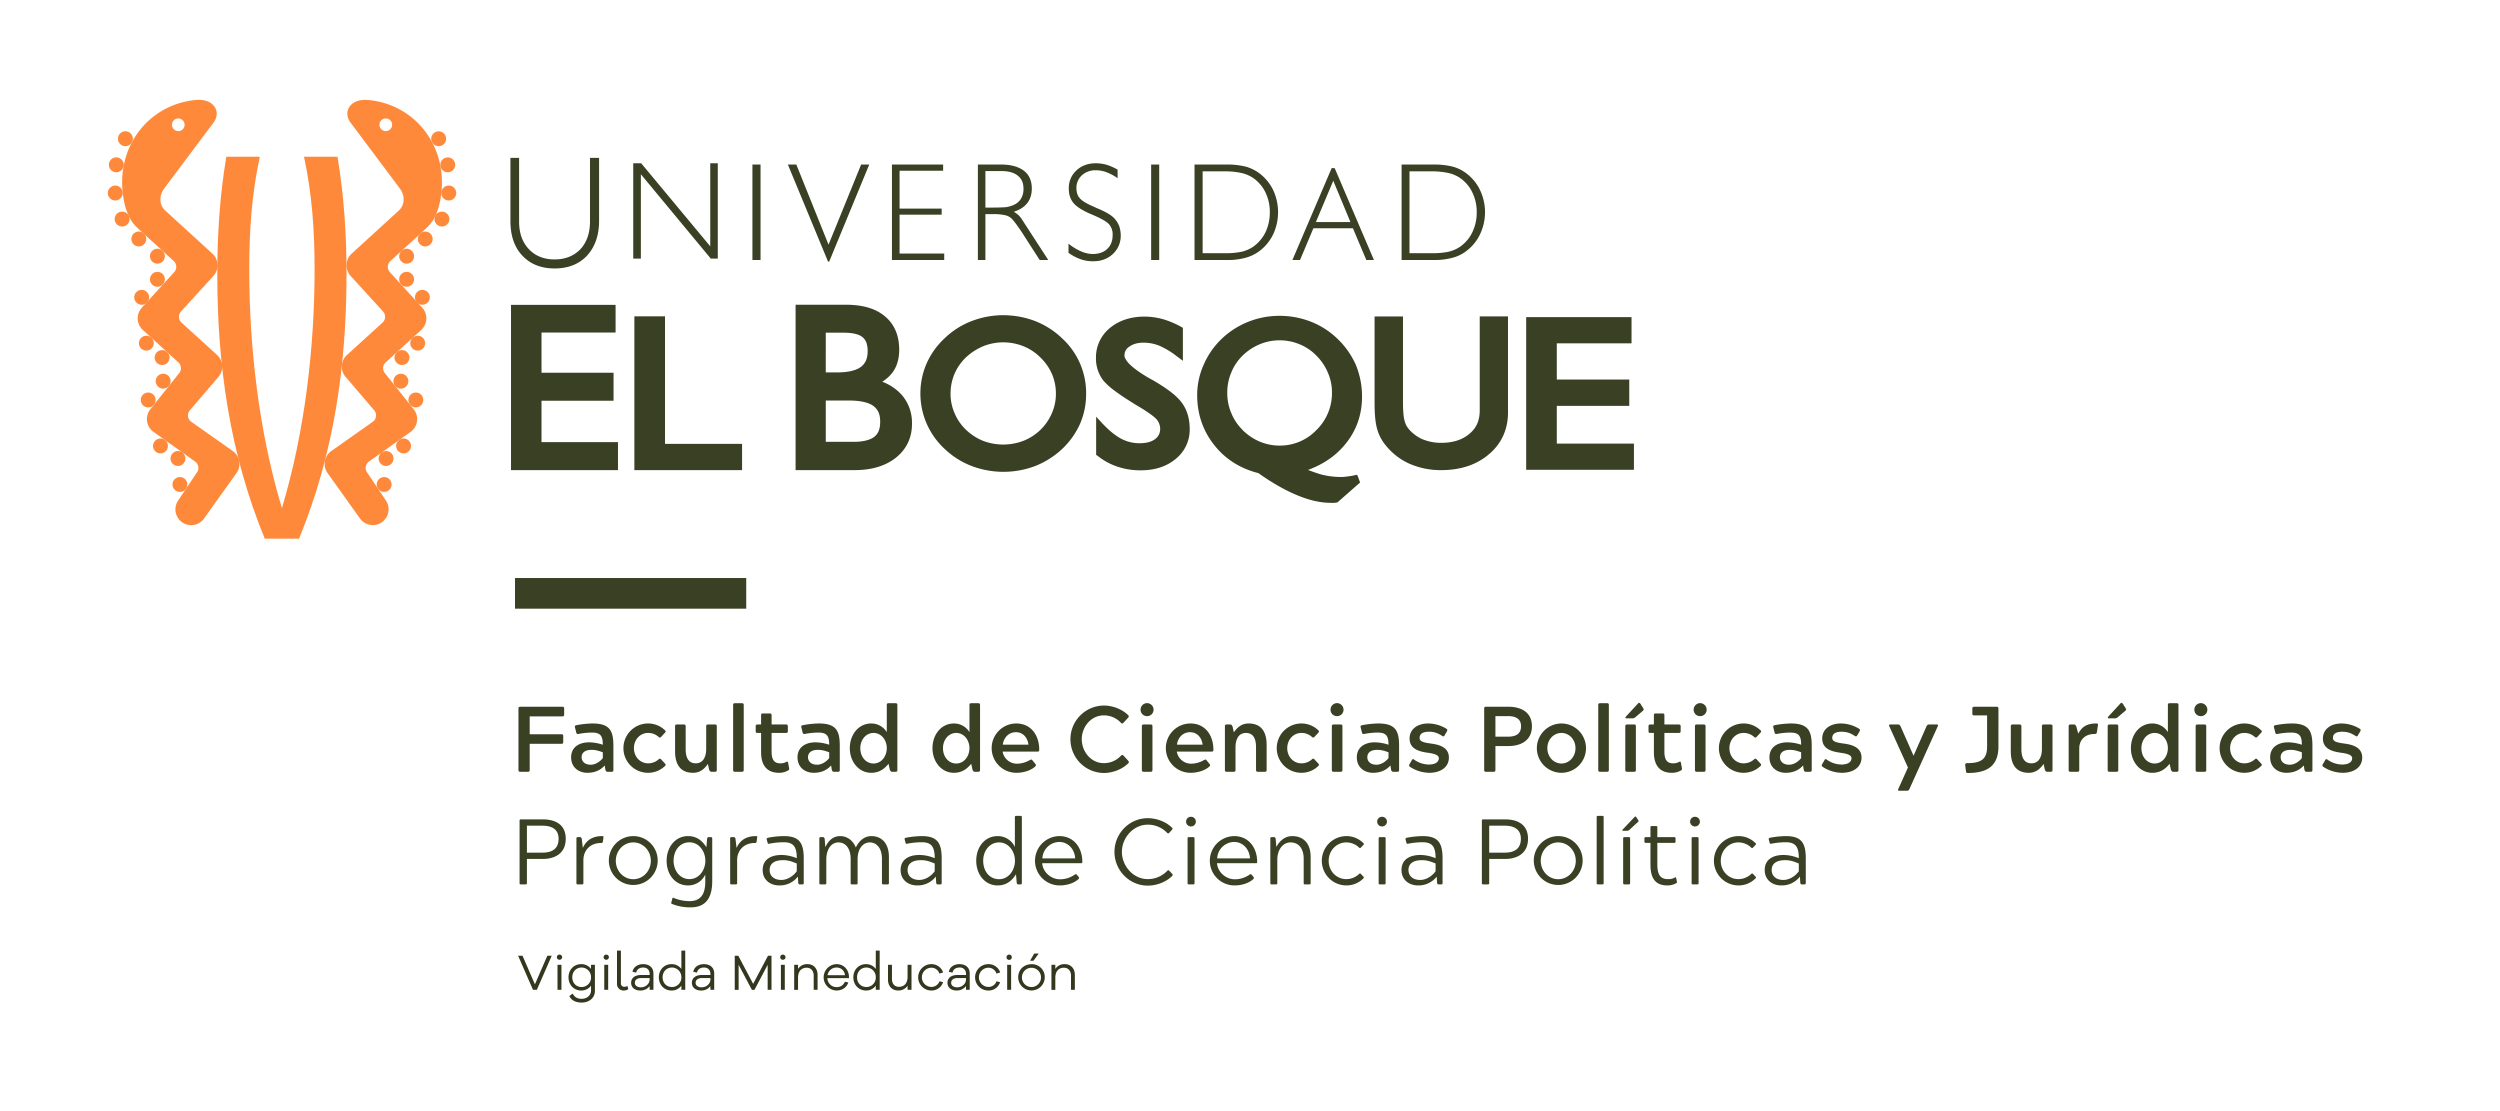 <svg id="facultad-logo-ueb-horizontal-a-dos-lineas" xmlns="http://www.w3.org/2000/svg" width="2153" height="956.873" viewBox="0 0 2153 956.873">
  <defs>
    <style>
      .cls-1 {
        fill: #ff893b;
      }

      .cls-2 {
        fill: #394024;
      }

      .cls-3 {
        fill: none;
      }

      .cls-4 {
        fill: #33371d;
      }
    </style>
  </defs>
  <g id="Capa_1" data-name="Capa 1" transform="translate(92.871 85.999)">
    <g id="Group_111" data-name="Group 111" transform="translate(0 0)">
      <g id="Group_110" data-name="Group 110">
        <path id="Path_835" data-name="Path 835" class="cls-1" d="M737.983,475.586c-30.24-73.429-40.9-149.46-40.9-227.875,0-33.816,2.164-67.689,7.8-101.035h28.847c-6.969,31.713-9.131,64.248-9.131,96.628,0,68.072,8.431,140.429,28.137,206.018,19.685-65.589,28.147-137.946,28.147-206.018,0-32.38-2.171-64.915-9.131-96.628H800.6c5.638,33.347,7.79,67.22,7.79,101.035,0,78.415-10.643,154.446-40.894,227.875Z" transform="translate(-602.832 -97.706)"/>
        <path id="Path_836" data-name="Path 836" class="cls-1" d="M764.99,181.622a6.411,6.411,0,1,1-.44,9.071A6.436,6.436,0,0,1,764.99,181.622Z" transform="translate(-511.962 -51.724)"/>
        <path id="Path_837" data-name="Path 837" class="cls-1" d="M764.99,189.986a6.407,6.407,0,1,1-.44,9.062A6.408,6.408,0,0,1,764.99,189.986Z" transform="translate(-511.962 -40.19)"/>
        <path id="Path_838" data-name="Path 838" class="cls-1" d="M770.665,196.512a6.41,6.41,0,1,1-.422,9.052A6.4,6.4,0,0,1,770.665,196.512Z" transform="translate(-504.099 -31.195)"/>
        <path id="Path_839" data-name="Path 839" class="cls-1" d="M763.283,218.3a6.408,6.408,0,1,1-.422,9.052A6.4,6.4,0,0,1,763.283,218.3Z" transform="translate(-514.3 -1.103)"/>
        <path id="Path_840" data-name="Path 840" class="cls-1" d="M763.14,226.624a6.411,6.411,0,1,1-.884,9.024A6.411,6.411,0,0,1,763.14,226.624Z" transform="translate(-514.838 10.698)"/>
        <path id="Path_841" data-name="Path 841" class="cls-1" d="M768.626,233.372a6.41,6.41,0,1,1-1,9A6.415,6.415,0,0,1,768.626,233.372Z" transform="translate(-507.367 20.09)"/>
        <path id="Path_842" data-name="Path 842" class="cls-1" d="M768.994,213.092a6.4,6.4,0,1,1-.441,9.052A6.376,6.376,0,0,1,768.994,213.092Z" transform="translate(-506.433 -8.293)"/>
        <path id="Path_843" data-name="Path 843" class="cls-1" d="M758.142,254.333a6.413,6.413,0,0,1,7.431,10.455,6.413,6.413,0,1,1-7.431-10.455Z" transform="translate(-522.237 49.318)"/>
        <path id="Path_844" data-name="Path 844" class="cls-1" d="M757.582,263.631a6.4,6.4,0,1,1-1.743,8.871A6.4,6.4,0,0,1,757.582,263.631Z" transform="translate(-523.199 62.291)"/>
        <path id="Path_845" data-name="Path 845" class="cls-1" d="M764.486,249.786a6.4,6.4,0,1,1-1.521,8.931A6.393,6.393,0,0,1,764.486,249.786Z" transform="translate(-513.482 43.051)"/>
        <path id="Path_846" data-name="Path 846" class="cls-1" d="M776.3,170.151a6.4,6.4,0,1,1,2.964,8.55A6.4,6.4,0,0,1,776.3,170.151Z" transform="translate(-494.338 -70.272)"/>
        <path id="Path_847" data-name="Path 847" class="cls-1" d="M778.135,163.214a6.417,6.417,0,1,1,6.109,6.709A6.419,6.419,0,0,1,778.135,163.214Z" transform="translate(-490.922 -83.273)"/>
        <path id="Path_848" data-name="Path 848" class="cls-1" d="M777.88,154.512a6.4,6.4,0,1,1,7.49,5.107A6.4,6.4,0,0,1,777.88,154.512Z" transform="translate(-491.427 -97.371)"/>
        <path id="Path_849" data-name="Path 849" class="cls-1" d="M775.348,147.112a6.4,6.4,0,1,1,8.752,2.3A6.4,6.4,0,0,1,775.348,147.112Z" transform="translate(-495.966 -110.399)"/>
        <path id="Path_850" data-name="Path 850" class="cls-1" d="M771.707,175.4a6.4,6.4,0,1,1-.422,9.059A6.405,6.405,0,0,1,771.707,175.4Z" transform="translate(-502.677 -60.325)"/>
        <path id="Path_851" data-name="Path 851" class="cls-1" d="M683.458,181.622a6.415,6.415,0,1,0,.419,9.071A6.435,6.435,0,0,0,683.458,181.622Z" transform="translate(-636.446 -51.724)"/>
        <path id="Path_852" data-name="Path 852" class="cls-1" d="M683.458,189.986a6.411,6.411,0,1,0,.419,9.062A6.407,6.407,0,0,0,683.458,189.986Z" transform="translate(-636.446 -40.19)"/>
        <path id="Path_853" data-name="Path 853" class="cls-1" d="M677.762,196.512a6.41,6.41,0,1,0,.44,9.052A6.378,6.378,0,0,0,677.762,196.512Z" transform="translate(-644.309 -31.195)"/>
        <path id="Path_854" data-name="Path 854" class="cls-1" d="M685.144,218.3a6.409,6.409,0,1,0,.429,9.052A6.392,6.392,0,0,0,685.144,218.3Z" transform="translate(-634.106 -1.103)"/>
        <path id="Path_855" data-name="Path 855" class="cls-1" d="M685.3,226.624a6.415,6.415,0,1,0,.881,9.024A6.4,6.4,0,0,0,685.3,226.624Z" transform="translate(-633.57 10.698)"/>
        <path id="Path_856" data-name="Path 856" class="cls-1" d="M679.8,233.372a6.41,6.41,0,1,0,1.021,9A6.389,6.389,0,0,0,679.8,233.372Z" transform="translate(-641.038 20.09)"/>
        <path id="Path_857" data-name="Path 857" class="cls-1" d="M679.454,213.092a6.41,6.41,0,1,0,.421,9.052A6.391,6.391,0,0,0,679.454,213.092Z" transform="translate(-641.975 -8.293)"/>
        <path id="Path_858" data-name="Path 858" class="cls-1" d="M690.309,254.333a6.416,6.416,0,1,0,1.5,8.931A6.39,6.39,0,0,0,690.309,254.333Z" transform="translate(-626.174 49.318)"/>
        <path id="Path_859" data-name="Path 859" class="cls-1" d="M690.85,263.631a6.4,6.4,0,1,0,1.764,8.871A6.4,6.4,0,0,0,690.85,263.631Z" transform="translate(-625.215 62.291)"/>
        <path id="Path_860" data-name="Path 860" class="cls-1" d="M683.948,249.786a6.4,6.4,0,1,0,1.524,8.931A6.4,6.4,0,0,0,683.948,249.786Z" transform="translate(-634.924 43.051)"/>
        <path id="Path_861" data-name="Path 861" class="cls-1" d="M672.151,170.151a6.409,6.409,0,1,0-2.964,8.55A6.407,6.407,0,0,0,672.151,170.151Z" transform="translate(-654.079 -70.272)"/>
        <path id="Path_862" data-name="Path 862" class="cls-1" d="M670.3,163.214a6.406,6.406,0,1,0-6.088,6.709A6.409,6.409,0,0,0,670.3,163.214Z" transform="translate(-657.498 -83.273)"/>
        <path id="Path_863" data-name="Path 863" class="cls-1" d="M670.573,154.512a6.406,6.406,0,1,0-7.49,5.107A6.406,6.406,0,0,0,670.573,154.512Z" transform="translate(-656.987 -97.371)"/>
        <path id="Path_864" data-name="Path 864" class="cls-1" d="M673.1,147.112a6.412,6.412,0,1,0-8.771,2.3A6.391,6.391,0,0,0,673.1,147.112Z" transform="translate(-652.447 -110.399)"/>
        <path id="Path_865" data-name="Path 865" class="cls-1" d="M676.742,175.4a6.41,6.41,0,1,0,.41,9.059A6.417,6.417,0,0,0,676.742,175.4Z" transform="translate(-645.732 -60.325)"/>
        <g id="Group_109" data-name="Group 109" transform="translate(12.312)">
          <path id="Path_866" data-name="Path 866" class="cls-1" d="M758.5,428.928l-36.568-25.787a6.737,6.737,0,0,1-1.062-9.507l24.461-28.621a13.6,13.6,0,0,0-.9-19.207l-30.623-27.88a6.786,6.786,0,0,1-.44-9.571l27.918-30.6a13.584,13.584,0,0,0-.881-19.209L699.862,221.5c-5.538-5.045-5.407-13.257-.891-19.173L741.2,145.957c4.135-5.426,3.885-11.773-.74-15.981-2.312-2.112-6.859-4.564-15.19-3.686-39.813,4.307-66.529,39.216-62.122,79.567,2.2,20.268,9.421,27.559,13.4,31.173l30.54,27.885a6.753,6.753,0,0,1,.44,9.554l-27.916,30.621a13.579,13.579,0,0,0,.881,19.176l30.62,27.918a6.756,6.756,0,0,1,.44,9.564l-24.573,30.8a13.567,13.567,0,0,0,2.124,19.085l36.627,26.133a6.764,6.764,0,0,1,1.153,9.514l-15.771,23.592A13.586,13.586,0,0,0,733.2,486.7L760.815,448A13.6,13.6,0,0,0,758.5,428.928ZM707,143.9a5.45,5.45,0,1,1,.341,7.7A5.448,5.448,0,0,1,707,143.9Z" transform="translate(-662.67 -126.108)"/>
          <path id="Path_867" data-name="Path 867" class="cls-1" d="M774.354,126.291c-8.352-.879-12.9,1.574-15.193,3.686-4.635,4.207-4.895,10.554-.74,15.981l42.206,56.368c4.528,5.917,4.667,14.128-.881,19.173l-40.554,37.049a13.6,13.6,0,0,0-.89,19.209l27.937,30.6a6.783,6.783,0,0,1-.431,9.571l-30.64,27.88a13.588,13.588,0,0,0-.883,19.207l24.454,28.621a6.75,6.75,0,0,1-1.062,9.507l-36.571,25.787a13.587,13.587,0,0,0-2.3,19.076L766.423,486.7a13.585,13.585,0,0,0,22.088-15.821l-15.78-23.592a6.748,6.748,0,0,1,1.162-9.514l36.62-26.133a13.586,13.586,0,0,0,2.121-19.085l-24.582-30.8a6.776,6.776,0,0,1,.459-9.564l30.6-27.918A13.573,13.573,0,0,0,820,305.091l-27.9-30.621a6.754,6.754,0,0,1,.44-9.554l30.533-27.885c3.973-3.614,11.2-10.9,13.416-31.173C840.871,165.507,814.155,130.6,774.354,126.291Zm17.9,25.3a5.448,5.448,0,1,1,.359-7.7A5.44,5.44,0,0,1,792.258,151.6Z" transform="translate(-561.535 -126.108)"/>
        </g>
      </g>
      <path id="Path_868" data-name="Path 868" class="cls-2" d="M829.9,356.239h62.022V332.127H829.9V297.5H893.69V273.71H803.627V416.02h92.124v-24.1H829.9Zm106.352-72.686H909.86V416.02h92.755V393.428h-66.36ZM1123.316,339.9a31.842,31.842,0,0,0,9.012-8.2c3.885-5.3,5.607-11.9,5.607-19.409,0-12.045-4.086-21.94-12.295-28.737-8.211-6.84-19.406-9.966-33.535-9.966H1048.7V416.02h50.858c14.619,0,26.614-3.586,35.7-10.826,9.012-7.257,13.859-17.342,13.678-29.559a36.407,36.407,0,0,0-8.883-24.483,42.819,42.819,0,0,0-16.731-11.257m-48.625-42.225h15.381c8.09,0,13.378,1.452,16.261,3.817a11.389,11.389,0,0,1,3.3,4.626,22.192,22.192,0,0,1,1.122,7.407c0,6.581-1.952,10.678-5.928,13.678-3.8,2.848-10.554,4.667-20.216,4.667h-9.924Zm41.656,89.769c-3.4,2.6-9.695,4.369-18.856,4.207h-22.8v-35.59h19.585c10.293,0,17.423,1.752,21.349,4.648,3.883,2.943,5.928,6.871,5.928,13.578,0,6.547-1.762,10.474-5.207,13.157m239.76-49.013h0l-2.824-1.533c-7.55-4.378-13.059-8.371-16.6-11.769a19.5,19.5,0,0,1-3.676-4.6,5.871,5.871,0,0,1-1.091-3.176,8.793,8.793,0,0,1,4.2-7.671c3.045-2.2,6.99-3.412,12.328-3.412a35.486,35.486,0,0,1,13.4,2.574,68.764,68.764,0,0,1,15.071,9.071l5.326,3.955V293.514l-1.6-.96A76.884,76.884,0,0,0,1365,286a60.783,60.783,0,0,0-15.761-2.2c-11.845,0-22.011,3.3-29.921,9.874a32.59,32.59,0,0,0-11.926,25.685,31.042,31.042,0,0,0,6.3,19.454,56.677,56.677,0,0,0,10.423,9.293c4.779,3.617,10.907,7.55,18.326,12.128,4.667,2.652,8.421,5.155,11.345,7.209a38.367,38.367,0,0,1,5.928,4.917,13.293,13.293,0,0,1,3,8.209c-.222,3.945-1.422,6.431-4.407,8.731-2.874,2.2-7.25,3.567-13.257,3.567a33.4,33.4,0,0,1-15.771-3.8c-4.867-2.5-10.245-6.881-15.993-12.847L1307.542,370v32.885l1.421.94a54.27,54.27,0,0,0,17.214,9.293,60.721,60.721,0,0,0,20.037,3.064c11.926,0,22.081-3.314,29.909-9.874a32.177,32.177,0,0,0,12-25.476c0-8.609-2.033-16.157-6.409-22.307-4.376-6.29-12.838-12.738-25.6-20.1m165.622,55.684c9.873-11.778,14.79-25.695,14.79-41.418a71.584,71.584,0,0,0-5.217-27.035,70.1,70.1,0,0,0-15.611-22.411,68.61,68.61,0,0,0-22.861-14.919,73.862,73.862,0,0,0-27.356-5.186,72.29,72.29,0,0,0-27.066,5.186,71.079,71.079,0,0,0-23.061,14.919,68.21,68.21,0,0,0-15.259,22.152,63.611,63.611,0,0,0-5.538,26.035c0,16.273,4.957,30.749,14.69,43,9.571,12.126,22.368,20.207,38.011,24.164,11.655,8.24,22.59,14.547,32.973,18.864,10.736,4.533,20.469,6.731,29.33,6.731h2.574a10.493,10.493,0,0,0,2.152-.209l1.05-.162,19.507-17.133-1.481-4.114-1.091-2.6-2.554.571a63.609,63.609,0,0,1-6.76,1.04,29.7,29.7,0,0,1-5.366.341,68.539,68.539,0,0,1-15.971-2.09c-3.445-.974-7.4-2.357-11.595-3.978,12.835-4.764,23.63-11.895,31.711-21.747m-14.5-27.347a43.868,43.868,0,0,1-9.743,14.5l-.14.129a43.312,43.312,0,0,1-31.873,13.5,44.123,44.123,0,0,1-17.252-3.5,47.546,47.546,0,0,1-14.69-9.995v-.129a42.087,42.087,0,0,1-9.643-14.5,43.063,43.063,0,0,1-3.426-17.271,44.022,44.022,0,0,1,3.426-17.478,42.772,42.772,0,0,1,9.571-14.438,47.591,47.591,0,0,1,14.931-9.943,44.849,44.849,0,0,1,34.327,0,42.466,42.466,0,0,1,14.547,9.831,44.93,44.93,0,0,1,9.964,14.921,42.066,42.066,0,0,1,3.4,17.107,43.746,43.746,0,0,1-3.4,17.271m130.653-1.793c-.128,8.469-2.831,14.759-8.89,19.785-5.857,4.967-13.818,7.752-24.211,7.752a41.087,41.087,0,0,1-16.012-3.024,32.388,32.388,0,0,1-12.047-8.914,17.106,17.106,0,0,1-3.645-7.407c-.821-2.848-1.291-8.343-1.291-16.285V283.662h-24.473V357.6c0,10.107.659,17.623,2.212,22.971a37.66,37.66,0,0,0,7.49,14.221,54.807,54.807,0,0,0,20.668,15.862,66.889,66.889,0,0,0,27.1,5.367c16.631,0,30.649-4.648,41.344-13.95,10.814-9.2,16.293-21.759,16.1-36.559v-81.85h-24.345Zm66.37,28.2V360.705h62.4v-22.69h-62.4v-31.2h64.358V284.245h-90.733V415.73h92.8V393.169Zm-426.279-90.9A71.005,71.005,0,0,0,1255,287.65a77.862,77.862,0,0,0-27.547-5.05,75.605,75.605,0,0,0-27.078,5.05,68.266,68.266,0,0,0-23.09,14.619,65.961,65.961,0,0,0-15.64,21.666,64,64,0,0,0-5.448,25.559,64.906,64.906,0,0,0,21.088,48.444,69.862,69.862,0,0,0,22.971,14.5,77.339,77.339,0,0,0,54.582.14,73.594,73.594,0,0,0,23.28-14.638,68.507,68.507,0,0,0,15.473-21.6,64,64,0,0,0,5.316-25.764,63.887,63.887,0,0,0-20.937-48.3m-8.493,64.6a44.306,44.306,0,0,1-24.361,23.83,48.779,48.779,0,0,1-35.2,0,46.611,46.611,0,0,1-14.588-9.552,42.2,42.2,0,0,1-9.745-14.278,41.216,41.216,0,0,1-3.414-16.814,43.1,43.1,0,0,1,3.414-16.983,43.674,43.674,0,0,1,9.745-14.078,51.223,51.223,0,0,1,14.988-9.712,46.663,46.663,0,0,1,34.509,0,43.2,43.2,0,0,1,14.69,9.712,44.3,44.3,0,0,1,10.093,14.5,42.6,42.6,0,0,1,3.274,16.561,41.525,41.525,0,0,1-3.405,16.814M841.138,242.346c11.755,0,21.088-3.726,27.978-11.076,6.769-7.385,10.354-17.38,10.354-29.849V147.08H871.64v54.772c0,9.976-2.745,17.9-8.152,23.811-5.647,5.869-13.038,8.9-22.349,8.9-9.292,0-16.7-3.033-22.18-8.9q-8.4-8.86-8.371-23.811V147.08h-7.469v54.341c0,12.588,3.374,22.583,10.243,29.849,6.85,7.35,16.161,11.076,27.778,11.076M915.458,161.2l60.21,72.655h6.038V151.735h-6.488V223.29l-59.5-71.555h-6.828v82.119h6.569Zm96.078,73.879h6.99V152.846h-6.99Zm66.1,1.362,34.5-83.593h-6.979l-28.078,69-27.737-69h-7.291l34.606,83.593Zm99.073-6.978h-38.451V196.043H1174.5v-5.264h-36.247v-32.6h37.508v-5.328h-44.087v82.231h45.03Zm35.468-33.916h6.607a46.147,46.147,0,0,1,10.476.96,12,12,0,0,1,5.788,3.136,62.463,62.463,0,0,1,4.326,5.486c1.781,2.474,4.1,5.738,6.566,9.745l13,20.207h7.381l-22.439-34.587a24.3,24.3,0,0,0-3.114-3.986,31.232,31.232,0,0,0-4.126-3c5.176-1.659,9.083-4.155,11.635-7.559,2.614-3.3,3.845-7.528,3.845-12.464,0-6.669-2.212-11.759-6.838-15.312-4.688-3.545-11.235-5.328-19.828-5.328H1205.7v82.231h6.471Zm0-37.07h13.657c6.15,0,10.8,1.212,14.231,3.952,3.283,2.607,4.9,6.29,4.9,11.059a16.242,16.242,0,0,1-2.152,8.809,14,14,0,0,1-6.729,5.538,25.814,25.814,0,0,1-6.009,1.7c-2.521.229-6.748.379-12.847.379h-5.055Zm116.535,55.253a25.485,25.485,0,0,0-1.281-7.812,22.039,22.039,0,0,0-4.026-6.528c-2.574-2.883-7.68-5.878-15.061-8.912a15.708,15.708,0,0,1-1.741-.84c-6.75-2.864-11.076-5.3-13.007-7.638-2.064-2.155-3.036-5.2-3.036-8.745a14.594,14.594,0,0,1,4.647-11.1,17.225,17.225,0,0,1,12.017-4.376,26.564,26.564,0,0,1,9.061,1.624,42.806,42.806,0,0,1,9.733,5.207v-7.359a46.729,46.729,0,0,0-9.183-4.114,36.572,36.572,0,0,0-9.292-1.4c-6.99,0-12.6,2.074-16.983,6.178a20.42,20.42,0,0,0-6.569,15.573c0,5.2,1.381,9.481,4.276,12.766,2.852,3.286,8.181,6.569,15.993,9.79,7.528,3.207,12.326,5.931,14.4,8.243a13.267,13.267,0,0,1,3.085,9.2c0,5.045-1.443,9-4.626,11.995-2.983,2.9-7.271,4.414-12.578,4.414a25.859,25.859,0,0,1-9.871-2.231,46.092,46.092,0,0,1-10.935-6.681v7.921a43.849,43.849,0,0,0,10.414,5.49,32.517,32.517,0,0,0,10.524,1.769c7.019,0,12.717-1.99,17.252-6.269a21.146,21.146,0,0,0,6.79-16.171m33.135-60.882h-6.94v82.231h6.94Zm74.329,80.307a34.921,34.921,0,0,0,11.926-5.747,39.538,39.538,0,0,0,11.907-14.478,45.167,45.167,0,0,0,0-38.061,39.858,39.858,0,0,0-11.907-14.481,36.192,36.192,0,0,0-11.816-5.757,66.069,66.069,0,0,0-15.821-1.783h-28.2v82.231h28.2a57.589,57.589,0,0,0,15.712-1.924m-36.928-3.924V158.713h19.564a65.677,65.677,0,0,1,13.771,1.4,29.9,29.9,0,0,1,10.021,4.2,32.338,32.338,0,0,1,10.724,12.481,38.551,38.551,0,0,1,3.776,17.242,39.549,39.549,0,0,1-3.776,17.252,33.14,33.14,0,0,1-10.724,12.466A30.122,30.122,0,0,1,1432.582,228a67.392,67.392,0,0,1-13.771,1.231Zm111.1-73.26-33.794,79.107h6.569l11.516-27.359h34.025l11.545,27.359h6.566l-33.8-79.107Zm-13.569,46.4,14.971-35.556,14.771,35.556Zm117.6,30.78a32.786,32.786,0,0,0,11.878-5.747,38.524,38.524,0,0,0,11.885-14.478,44.3,44.3,0,0,0,0-38.061,38.827,38.827,0,0,0-11.885-14.481,33.876,33.876,0,0,0-11.767-5.757,66.562,66.562,0,0,0-15.861-1.783h-28.037v82.231h28.037a57.608,57.608,0,0,0,15.75-1.924m-36.99-3.924V158.713h19.628a65.886,65.886,0,0,1,13.778,1.4,29.77,29.77,0,0,1,10,4.2,31.569,31.569,0,0,1,10.676,12.481,37.824,37.824,0,0,1,3.814,17.242,38.791,38.791,0,0,1-3.814,17.252,32.332,32.332,0,0,1-10.676,12.466,29.993,29.993,0,0,1-10,4.238,67.594,67.594,0,0,1-13.778,1.231Z" transform="translate(-456.414 -97.148)"/>
      <rect id="Rectangle_25" data-name="Rectangle 25" class="cls-2" width="199.127" height="26.395" transform="translate(350.658 411.796)"/>
      <path id="Path_995" data-name="Path 995" class="cls-2" d="M16.64-24.08h27.2c1.28,0,1.68-.4,1.68-1.68v-4.88c0-1.28-.32-1.68-1.68-1.68H16.64V-47.68H44.56c1.36,0,1.76-.48,1.76-1.76v-4.88c0-1.28-.4-1.68-1.76-1.68H8.64c-1.28,0-1.68.4-1.68,1.68V-1.68C6.96-.4,7.36,0,8.64,0h6.32c1.28,0,1.68-.4,1.68-1.68Zm41.92-8.48a64.26,64.26,0,0,1,11.76-1.2c7.36,0,9.28,2.96,9.28,10.48a38.78,38.78,0,0,0-11.76-2.08c-8.64,0-15.52,4.16-15.52,12.88,0,8.96,6.8,13.36,14,13.36,8.32,0,12.72-3.84,14.96-6.32l.56,3.76C82.32-.4,82.72,0,83.68,0h3.36c1.36,0,1.68-.4,1.68-1.68V-22.24c0-12.64-2.72-19.36-18-19.36a79.746,79.746,0,0,0-14,1.52c-1.2.32-1.36.8-1.04,2.08l.96,3.84C56.96-32.88,57.28-32.4,58.56-32.56ZM70-18.88c3.52,0,6.16.88,9.6,2.08v5.04c-2.4,3.04-6.32,5.68-10.4,5.68-5.52,0-7.84-3.28-7.84-6.4C61.36-16.16,63.92-18.88,70-18.88Zm48.48,11.6c-6.64,0-12.08-5.6-12.08-13.04s5.44-13.12,12.08-13.12a13.23,13.23,0,0,1,9.2,3.44c.96.88,1.52.64,2.4-.32l2.96-3.2c.8-.96.96-1.36.24-2.08a20.808,20.808,0,0,0-14.8-6A21.237,21.237,0,0,0,97.36-20.32,21.168,21.168,0,0,0,118.48.88a20.808,20.808,0,0,0,14.8-6c.72-.72.56-1.12-.24-2.08l-2.96-3.2c-.88-.96-1.44-1.2-2.4-.32A13.23,13.23,0,0,1,118.48-7.28Zm52.72,5.6c.64,1.2.96,1.68,2,1.68h2.88c1.28,0,1.68-.4,1.68-1.68V-39.04c0-1.28-.4-1.68-1.68-1.68h-5.76c-1.28,0-1.68.4-1.68,1.68v19.2c0,7.6-3.04,12.56-8.96,12.56-5.6,0-8.72-3.84-8.72-12.24V-39.04c0-1.28-.4-1.68-1.68-1.68h-5.76c-1.28,0-1.68.4-1.68,1.68V-17.6c0,13.76,6.72,18.48,15.52,18.48,6.8,0,10.32-4.32,12.72-7.6Zm20.64,0c0,1.28.4,1.68,1.68,1.68h5.76c1.28,0,1.68-.4,1.68-1.68V-57.36c0-1.28-.32-1.68-1.68-1.68h-5.76c-1.28,0-1.68.4-1.68,1.68Zm47.28.56c1.04-.56,1.12-.96.88-2.16l-.72-4c-.32-1.68-.64-1.76-2.16-.96a10.131,10.131,0,0,1-4.8.96c-4.88,0-7.36-2.88-7.36-10.08V-33.44h12.32c1.28,0,1.68-.4,1.68-1.68v-3.84c0-1.36-.4-1.76-1.68-1.76H224.96v-7.84c0-1.28-.4-1.68-1.68-1.68H217.6c-1.36,0-1.68.4-1.68,1.68v7.84h-2.96c-1.28,0-1.68.4-1.68,1.68v3.92c0,1.28.4,1.68,1.68,1.68h2.96V-16.8C215.92-5.76,220.8.88,231.36.88A14.71,14.71,0,0,0,239.12-1.12Zm14.4-31.44a64.26,64.26,0,0,1,11.76-1.2c7.36,0,9.28,2.96,9.28,10.48a38.78,38.78,0,0,0-11.76-2.08c-8.64,0-15.52,4.16-15.52,12.88,0,8.96,6.8,13.36,14,13.36,8.32,0,12.72-3.84,14.96-6.32l.56,3.76c.48,1.28.88,1.68,1.84,1.68H282c1.36,0,1.68-.4,1.68-1.68V-22.24c0-12.64-2.72-19.36-18-19.36a79.746,79.746,0,0,0-14,1.52c-1.2.32-1.36.8-1.04,2.08l.96,3.84C251.92-32.88,252.24-32.4,253.52-32.56Zm11.44,13.68c3.52,0,6.16.88,9.6,2.08v5.04c-2.4,3.04-6.32,5.68-10.4,5.68-5.52,0-7.84-3.28-7.84-6.4C256.32-16.16,258.88-18.88,264.96-18.88Zm59.2-15.28A15.64,15.64,0,0,0,310.8-41.6c-10.96,0-18.48,9.6-18.48,21.28,0,11.44,7.52,21.2,18.48,21.2,7.76,0,12.08-4.4,14.88-7.76l1.12,5.2c.64,1.2.96,1.68,2,1.68h2.8c1.28,0,1.68-.4,1.68-1.68V-57.36c0-1.28-.4-1.68-1.68-1.68h-5.76c-1.36,0-1.68.4-1.68,1.68ZM312.8-7.12c-6.64,0-11.44-5.76-11.44-13.2,0-7.2,4.8-13.12,11.44-13.12s11.36,6.08,11.36,13.12S319.44-7.12,312.8-7.12Zm82.56-27.04A15.64,15.64,0,0,0,382-41.6c-10.96,0-18.48,9.6-18.48,21.28,0,11.44,7.52,21.2,18.48,21.2,7.76,0,12.08-4.4,14.88-7.76L398-1.68c.64,1.2.96,1.68,2,1.68h2.8c1.28,0,1.68-.4,1.68-1.68V-57.36c0-1.28-.4-1.68-1.68-1.68h-5.76c-1.36,0-1.68.4-1.68,1.68ZM384-7.12c-6.64,0-11.44-5.76-11.44-13.2,0-7.2,4.8-13.12,11.44-13.12s11.36,6.08,11.36,13.12S390.64-7.12,384-7.12Zm65.6-2.72c-.8-1.04-1.2-.72-2.4-.16a22.134,22.134,0,0,1-10.96,3.04,12.5,12.5,0,0,1-12.32-10.4h29.92c1.36,0,1.6-.48,1.6-1.76,0-12-6.8-22.48-19.84-22.48a21.237,21.237,0,0,0-21.12,21.28A21.256,21.256,0,0,0,436,.88c5.84,0,12.48-2,16.16-5.6.72-.8.56-1.28-.24-2.24ZM424.08-23.36c.56-5.2,4.48-10.72,11.28-10.72,6.72,0,10.24,5.52,10.8,10.72ZM511.04-7.44c-11.2,0-18.96-10.16-18.96-20.56,0-10.48,7.76-20.56,18.96-20.56a19.833,19.833,0,0,1,14.72,6.32c.96.96,1.52.8,2.4-.16l3.68-4c.88-.96,1.04-1.52.16-2.4-5.12-5.04-13.2-8.24-20.96-8.24A29.023,29.023,0,0,0,482.32-28,29.023,29.023,0,0,0,511.04,1.04c7.76,0,15.84-3.2,20.96-8.24.96-.96.8-1.44-.08-2.48l-3.68-4c-.88-.88-1.44-1.12-2.4-.16A19.913,19.913,0,0,1,511.04-7.44Zm32.8,5.76c0,1.28.4,1.68,1.68,1.68h5.76c1.28,0,1.68-.4,1.68-1.68V-39.04c0-1.28-.4-1.68-1.68-1.68h-5.76c-1.28,0-1.68.4-1.68,1.68Zm-1.12-51.76a5.5,5.5,0,0,0,5.6,5.52,5.548,5.548,0,0,0,5.6-5.52,5.686,5.686,0,0,0-5.6-5.68A5.634,5.634,0,0,0,542.72-53.44ZM599.6-9.84c-.8-1.04-1.2-.72-2.4-.16a22.134,22.134,0,0,1-10.96,3.04,12.5,12.5,0,0,1-12.32-10.4h29.92c1.36,0,1.6-.48,1.6-1.76,0-12-6.8-22.48-19.84-22.48a21.237,21.237,0,0,0-21.12,21.28A21.256,21.256,0,0,0,586,.88c5.84,0,12.48-2,16.16-5.6.72-.8.56-1.28-.24-2.24ZM574.08-23.36c.56-5.2,4.48-10.72,11.28-10.72,6.72,0,10.24,5.52,10.8,10.72Zm47.84-15.68c-.64-1.2-.96-1.68-2-1.68h-2.88c-1.28,0-1.68.4-1.68,1.68V-1.68c0,1.28.4,1.68,1.68,1.68h5.76c1.28,0,1.68-.4,1.68-1.68v-19.2c0-7.6,3.04-12.56,8.96-12.56,5.6,0,8.72,3.84,8.72,12.32V-1.68c0,1.28.4,1.68,1.68,1.68h5.76c1.28,0,1.68-.4,1.68-1.68V-23.12c0-13.76-6.72-18.48-15.52-18.48-6.8,0-10.32,4.4-12.72,7.6Zm59.2,31.76c-6.64,0-12.08-5.6-12.08-13.04s5.44-13.12,12.08-13.12a13.23,13.23,0,0,1,9.2,3.44c.96.88,1.52.64,2.4-.32l2.96-3.2c.8-.96.96-1.36.24-2.08a20.808,20.808,0,0,0-14.8-6A21.237,21.237,0,0,0,660-20.32,21.168,21.168,0,0,0,681.12.88a20.808,20.808,0,0,0,14.8-6c.72-.72.56-1.12-.24-2.08l-2.96-3.2c-.88-.96-1.44-1.2-2.4-.32A13.23,13.23,0,0,1,681.12-7.28Zm26.32,5.6c0,1.28.4,1.68,1.68,1.68h5.76c1.28,0,1.68-.4,1.68-1.68V-39.04c0-1.28-.4-1.68-1.68-1.68h-5.76c-1.28,0-1.68.4-1.68,1.68Zm-1.12-51.76a5.5,5.5,0,0,0,5.6,5.52,5.548,5.548,0,0,0,5.6-5.52,5.686,5.686,0,0,0-5.6-5.68A5.634,5.634,0,0,0,706.32-53.44ZM735.2-32.56a64.26,64.26,0,0,1,11.76-1.2c7.36,0,9.28,2.96,9.28,10.48a38.78,38.78,0,0,0-11.76-2.08c-8.64,0-15.52,4.16-15.52,12.88,0,8.96,6.8,13.36,14,13.36,8.32,0,12.72-3.84,14.96-6.32l.56,3.76c.48,1.28.88,1.68,1.84,1.68h3.36c1.36,0,1.68-.4,1.68-1.68V-22.24c0-12.64-2.72-19.36-18-19.36a79.747,79.747,0,0,0-14,1.52c-1.2.32-1.36.8-1.04,2.08l.96,3.84C733.6-32.88,733.92-32.4,735.2-32.56Zm11.44,13.68c3.52,0,6.16.88,9.6,2.08v5.04c-2.4,3.04-6.32,5.68-10.4,5.68-5.52,0-7.84-3.28-7.84-6.4C738-16.16,740.56-18.88,746.64-18.88ZM790.8-6.24a22.029,22.029,0,0,1-12.4-4.16c-1.28-.96-1.68-.4-2.24.72L774.4-6.64c-.56,1.12-.72,1.6.4,2.4A30.82,30.82,0,0,0,791.36.88c10.32,0,16.88-5.28,16.88-13.04,0-8.48-7.28-11.12-15.6-12.16-6.16-.88-9.6-1.68-9.6-4.8,0-3.28,2.32-5.36,8.08-5.36,4.88,0,7.92,1.44,11.36,3.6,1.2.8,1.68.32,2.24-.8l1.76-2.96c.48-1.12.8-1.68-.48-2.48a30.493,30.493,0,0,0-15.44-4.48c-9.68,0-16.16,5.12-16.16,12.96,0,8.56,7.28,11.12,15.6,12.24,6.08.8,9.6,2.08,9.6,4.72C799.6-8.56,796.8-6.24,790.8-6.24Zm57.52-24V-47.92h11.04c8.32,0,11.04,3.84,11.04,8.72,0,5.04-2.72,8.96-11.04,8.96Zm11.44,8.08c9.36,0,20-4.08,20-17.04S869.12-56,859.76-56H840.32c-1.28,0-1.68.32-1.68,1.68V-1.68c0,1.28.32,1.68,1.68,1.68h6.32c1.28,0,1.68-.4,1.68-1.68V-22.16ZM884-20.32A21.237,21.237,0,0,0,905.2.88a21.168,21.168,0,0,0,21.12-21.2A21.237,21.237,0,0,0,905.2-41.6,21.305,21.305,0,0,0,884-20.32Zm21.2,13.2c-6.72,0-12.16-5.76-12.16-13.2s5.44-13.12,12.16-13.12c6.64,0,12.08,5.68,12.08,13.12S911.84-7.12,905.2-7.12Zm31.68,5.44c0,1.28.4,1.68,1.68,1.68h5.76C945.6,0,946-.4,946-1.68V-57.36c0-1.28-.32-1.68-1.68-1.68h-5.76c-1.28,0-1.68.4-1.68,1.68Zm23.28,0c0,1.28.4,1.68,1.76,1.68h5.68c1.36,0,1.68-.4,1.68-1.68V-39.04c0-1.28-.32-1.68-1.68-1.68h-5.68c-1.36,0-1.76.4-1.76,1.68Zm14.96-50.64c1.04-.88,1.04-1.36.56-2.32l-2.24-3.6c-.72-1.12-1.6-1.52-2.4-.48L961.12-48c-1.28,1.44-1.04,2,.08,2h5.04a3.9,3.9,0,0,0,2.64-1.04ZM1008-1.12c1.04-.56,1.12-.96.88-2.16l-.72-4c-.32-1.68-.64-1.76-2.16-.96a10.131,10.131,0,0,1-4.8.96c-4.88,0-7.36-2.88-7.36-10.08V-33.44h12.32c1.28,0,1.68-.4,1.68-1.68v-3.84c0-1.36-.4-1.76-1.68-1.76H993.84v-7.84c0-1.28-.4-1.68-1.68-1.68h-5.68c-1.36,0-1.68.4-1.68,1.68v7.84h-2.96c-1.28,0-1.68.4-1.68,1.68v3.92c0,1.28.4,1.68,1.68,1.68h2.96V-16.8c0,11.04,4.88,17.68,15.44,17.68A14.71,14.71,0,0,0,1008-1.12Zm12.16-.56c0,1.28.4,1.68,1.68,1.68h5.76c1.28,0,1.68-.4,1.68-1.68V-39.04c0-1.28-.4-1.68-1.68-1.68h-5.76c-1.28,0-1.68.4-1.68,1.68Zm-1.12-51.76a5.5,5.5,0,0,0,5.6,5.52,5.548,5.548,0,0,0,5.6-5.52,5.686,5.686,0,0,0-5.6-5.68A5.634,5.634,0,0,0,1019.04-53.44Zm42.88,46.16c-6.64,0-12.08-5.6-12.08-13.04s5.44-13.12,12.08-13.12a13.23,13.23,0,0,1,9.2,3.44c.96.88,1.52.64,2.4-.32l2.96-3.2c.8-.96.96-1.36.24-2.08a20.808,20.808,0,0,0-14.8-6,21.237,21.237,0,0,0-21.12,21.28A21.168,21.168,0,0,0,1061.92.88a20.808,20.808,0,0,0,14.8-6c.72-.72.56-1.12-.24-2.08l-2.96-3.2c-.88-.96-1.44-1.2-2.4-.32A13.23,13.23,0,0,1,1061.92-7.28Zm28.64-25.28a64.258,64.258,0,0,1,11.76-1.2c7.36,0,9.28,2.96,9.28,10.48a38.78,38.78,0,0,0-11.76-2.08c-8.64,0-15.52,4.16-15.52,12.88,0,8.96,6.8,13.36,14,13.36,8.32,0,12.72-3.84,14.96-6.32l.56,3.76c.48,1.28.88,1.68,1.84,1.68h3.36c1.36,0,1.68-.4,1.68-1.68V-22.24c0-12.64-2.72-19.36-18-19.36a79.748,79.748,0,0,0-14,1.52c-1.2.32-1.36.8-1.04,2.08l.96,3.84C1088.96-32.88,1089.28-32.4,1090.56-32.56ZM1102-18.88c3.52,0,6.16.88,9.6,2.08v5.04c-2.4,3.04-6.32,5.68-10.4,5.68-5.52,0-7.84-3.28-7.84-6.4C1093.36-16.16,1095.92-18.88,1102-18.88Zm44.16,12.64a22.029,22.029,0,0,1-12.4-4.16c-1.28-.96-1.68-.4-2.24.72l-1.76,3.04c-.56,1.12-.72,1.6.4,2.4A30.82,30.82,0,0,0,1146.72.88c10.32,0,16.88-5.28,16.88-13.04,0-8.48-7.28-11.12-15.6-12.16-6.16-.88-9.6-1.68-9.6-4.8,0-3.28,2.32-5.36,8.08-5.36,4.88,0,7.92,1.44,11.36,3.6,1.2.8,1.68.32,2.24-.8l1.76-2.96c.48-1.12.8-1.68-.48-2.48a30.492,30.492,0,0,0-15.44-4.48c-9.68,0-16.16,5.12-16.16,12.96,0,8.56,7.28,11.12,15.6,12.24,6.08.8,9.6,2.08,9.6,4.72C1154.96-8.56,1152.16-6.24,1146.16-6.24Zm62.32-7.68-.08.08-11.12-25.2c-.72-1.28-1.12-1.68-2.24-1.68h-6.56c-1.2,0-1.44.4-.88,1.68l16,35.36-8.24,18.32c-.64,1.28-.32,1.68.88,1.68h6.56c1.04,0,1.52-.32,2.16-1.68l24.24-53.68c.56-1.28.32-1.68-.88-1.68h-6.56c-1.12,0-1.52.4-2.24,1.68Zm63.28-34.64v26.8c0,10.16-4.32,14.32-16.88,14.32-1.44,0-2.08.4-2,1.68l.64,5.12c.16,1.28.32,1.68,2.08,1.68,16.08-.08,25.92-5.92,25.92-22.8V-54.32c0-1.28-.4-1.68-1.76-1.68h-19.04c-1.28,0-1.68.4-1.68,1.68v4.08c0,1.28.4,1.68,1.68,1.68Zm49.76,46.88c.64,1.2.96,1.68,2,1.68h2.88c1.28,0,1.68-.4,1.68-1.68V-39.04c0-1.28-.4-1.68-1.68-1.68h-5.76c-1.28,0-1.68.4-1.68,1.68v19.2c0,7.6-3.04,12.56-8.96,12.56-5.6,0-8.72-3.84-8.72-12.24V-39.04c0-1.28-.4-1.68-1.68-1.68h-5.76c-1.28,0-1.68.4-1.68,1.68V-17.6c0,13.76,6.72,18.48,15.52,18.48,6.8,0,10.32-4.32,12.72-7.6Zm42.88-30.88c1.28,0,1.68-.32,1.92-1.6l.88-5.84c.16-1.12,0-1.6-1.6-1.6-9.84,0-13.12,4.8-15.36,8.8l-1.68-6.24c-.64-1.2-.96-1.68-2-1.68h-2.88c-1.28,0-1.68.4-1.68,1.68V-1.68c0,1.28.4,1.68,1.68,1.68h5.76c1.28,0,1.68-.4,1.68-1.68v-18.4C1351.12-26.56,1355.2-32.56,1364.4-32.56Zm11.2,30.88c0,1.28.4,1.68,1.76,1.68h5.68c1.36,0,1.68-.4,1.68-1.68V-39.04c0-1.28-.32-1.68-1.68-1.68h-5.68c-1.36,0-1.76.4-1.76,1.68Zm14.96-50.64c1.04-.88,1.04-1.36.56-2.32l-2.24-3.6c-.72-1.12-1.6-1.52-2.4-.48L1376.56-48c-1.28,1.44-1.04,2,.08,2h5.04a3.9,3.9,0,0,0,2.64-1.04Zm36.88,18.16a15.64,15.64,0,0,0-13.36-7.44c-10.96,0-18.48,9.6-18.48,21.28,0,11.44,7.52,21.2,18.48,21.2,7.76,0,12.08-4.4,14.88-7.76l1.12,5.2c.64,1.2.96,1.68,2,1.68h2.8c1.28,0,1.68-.4,1.68-1.68V-57.36c0-1.28-.4-1.68-1.68-1.68h-5.76c-1.36,0-1.68.4-1.68,1.68ZM1416.08-7.12c-6.64,0-11.44-5.76-11.44-13.2,0-7.2,4.8-13.12,11.44-13.12s11.36,6.08,11.36,13.12S1422.72-7.12,1416.08-7.12Zm35.28,5.44c0,1.28.4,1.68,1.68,1.68h5.76c1.28,0,1.68-.4,1.68-1.68V-39.04c0-1.28-.4-1.68-1.68-1.68h-5.76c-1.28,0-1.68.4-1.68,1.68Zm-1.12-51.76a5.5,5.5,0,0,0,5.6,5.52,5.548,5.548,0,0,0,5.6-5.52,5.686,5.686,0,0,0-5.6-5.68A5.634,5.634,0,0,0,1450.24-53.44Zm42.88,46.16c-6.64,0-12.08-5.6-12.08-13.04s5.44-13.12,12.08-13.12a13.23,13.23,0,0,1,9.2,3.44c.96.88,1.52.64,2.4-.32l2.96-3.2c.8-.96.96-1.36.24-2.08a20.808,20.808,0,0,0-14.8-6A21.237,21.237,0,0,0,1472-20.32,21.168,21.168,0,0,0,1493.12.88a20.808,20.808,0,0,0,14.8-6c.72-.72.56-1.12-.24-2.08l-2.96-3.2c-.88-.96-1.44-1.2-2.4-.32A13.23,13.23,0,0,1,1493.12-7.28Zm28.64-25.28a64.258,64.258,0,0,1,11.76-1.2c7.36,0,9.28,2.96,9.28,10.48a38.78,38.78,0,0,0-11.76-2.08c-8.64,0-15.52,4.16-15.52,12.88,0,8.96,6.8,13.36,14,13.36,8.32,0,12.72-3.84,14.96-6.32l.56,3.76c.48,1.28.88,1.68,1.84,1.68h3.36c1.36,0,1.68-.4,1.68-1.68V-22.24c0-12.64-2.72-19.36-18-19.36a79.748,79.748,0,0,0-14,1.52c-1.2.32-1.36.8-1.04,2.08l.96,3.84C1520.16-32.88,1520.48-32.4,1521.76-32.56Zm11.44,13.68c3.52,0,6.16.88,9.6,2.08v5.04c-2.4,3.04-6.32,5.68-10.4,5.68-5.52,0-7.84-3.28-7.84-6.4C1524.56-16.16,1527.12-18.88,1533.2-18.88Zm44.16,12.64a22.029,22.029,0,0,1-12.4-4.16c-1.28-.96-1.68-.4-2.24.72l-1.76,3.04c-.56,1.12-.72,1.6.4,2.4A30.82,30.82,0,0,0,1577.92.88c10.32,0,16.88-5.28,16.88-13.04,0-8.48-7.28-11.12-15.6-12.16-6.16-.88-9.6-1.68-9.6-4.8,0-3.28,2.32-5.36,8.08-5.36,4.88,0,7.92,1.44,11.36,3.6,1.2.8,1.68.32,2.24-.8l1.76-2.96c.48-1.12.8-1.68-.48-2.48a30.492,30.492,0,0,0-15.44-4.48c-9.68,0-16.16,5.12-16.16,12.96,0,8.56,7.28,11.12,15.6,12.24,6.08.8,9.6,2.08,9.6,4.72C1586.16-8.56,1583.36-6.24,1577.36-6.24ZM14.24,69.64V46.44H27.6c11.12,0,13.92,5.68,13.92,11.28,0,6.08-2.8,11.92-13.92,11.92ZM28,75.08c9.76,0,19.68-4.4,19.68-17.36S37.76,41,28,41H9.2c-.96,0-1.28.16-1.28,1.28V95.72c0,.96.24,1.28,1.28,1.28h3.76c1.04,0,1.28-.32,1.28-1.28V75.08ZM78.24,61.32c.96,0,1.2-.24,1.44-1.2l.48-3.6c.16-.8,0-1.12-1.12-1.12C67.68,55.4,64,62.2,62.4,65.56l-.96-8c-.4-.96-.72-1.28-1.36-1.28h-2c-.88,0-1.2.32-1.2,1.28V95.72c0,.96.32,1.28,1.2,1.28h3.6c.88,0,1.2-.32,1.2-1.28V76.04C62.88,68.6,67.84,61.32,78.24,61.32ZM84.8,76.68A21.041,21.041,0,1,0,105.84,55.4,21.1,21.1,0,0,0,84.8,76.68Zm21.04,15.84c-8.32,0-15.04-7.04-15.04-15.84s6.72-15.84,15.04-15.84c8.4,0,15.12,7.04,15.12,15.84S114.24,92.52,105.84,92.52Zm62,2.24c0,9.6-3.2,16.64-13.52,16.64a35.136,35.136,0,0,1-13.52-2.72c-.88-.4-1.12-.24-1.36.72l-.8,3.04c-.24.88-.08,1.12.72,1.44a41.565,41.565,0,0,0,15.84,2.88c12.4,0,18.64-7.28,18.64-22.64V57.56c0-.96-.32-1.28-1.2-1.28H170.8c-.72,0-1.04.32-1.36,1.28L168.8,65c-2-3.04-6.32-9.6-15.76-9.6-11.2,0-18.48,9.68-18.48,21.28,0,11.68,7.2,21.2,18.48,21.2a16.227,16.227,0,0,0,14.8-9.36Zm-13.6-34c8.32,0,13.68,7.92,13.68,15.84,0,8-5.36,15.84-13.68,15.84-8.4,0-13.68-7.6-13.68-15.76C140.56,67.8,145.84,60.76,154.24,60.76Zm56.4.56c.96,0,1.2-.24,1.44-1.2l.48-3.6c.16-.8,0-1.12-1.12-1.12-11.36,0-15.04,6.8-16.64,10.16l-.96-8c-.4-.96-.72-1.28-1.36-1.28h-2c-.88,0-1.2.32-1.2,1.28V95.72c0,.96.32,1.28,1.2,1.28h3.6c.88,0,1.2-.32,1.2-1.28V76.04C195.28,68.6,200.24,61.32,210.64,61.32Zm12.32.64a65.415,65.415,0,0,1,12.32-1.28c8.4,0,11.36,3.68,11.36,13.76a35.277,35.277,0,0,0-12.96-2.8c-9.84,0-16.4,4.24-16.4,12.96,0,8.56,6.56,13.28,14.24,13.28a19.734,19.734,0,0,0,16.08-7.6l.32,5.44c.24.96.56,1.28,1.2,1.28h2.32c.88,0,1.2-.32,1.2-1.28V74.6c0-13.2-3.68-19.2-17.12-19.2a75.609,75.609,0,0,0-13.76,1.44c-.96.32-1.2.72-.96,1.6l.64,2.4C221.68,61.8,221.92,62.2,222.96,61.96Zm11.92,14.16c4.56,0,7.68,1.2,11.76,2.88v6.64c-2.56,3.76-7.76,7.52-13.28,7.52-6.48,0-10.08-3.6-10.08-8.56C223.28,79.16,227.28,76.12,234.88,76.12Zm62.64-10.88c-1.44-3.84-5.68-9.84-13.52-9.84-7.6,0-11.28,6.24-12.72,9.6l-.64-7.44c-.4-.96-.72-1.28-1.36-1.28h-2c-.88,0-1.2.32-1.2,1.28V95.72c0,.96.32,1.28,1.2,1.28h3.6c.88,0,1.2-.32,1.2-1.28V75.56c0-8.48,4-14.72,10.48-14.72,6.56,0,10.48,5.76,10.48,14.16V95.72c0,.96.4,1.28,1.2,1.28h3.6c.96,0,1.2-.32,1.2-1.28V75.16c0-8.8,4.56-14.32,10.48-14.32C315.2,60.84,320,65.48,320,75V95.72c0,.96.4,1.28,1.2,1.28h3.6c.96,0,1.2-.32,1.2-1.28V73.4c0-12.8-7.2-18-15.04-18C303.36,55.4,299.12,61.64,297.52,65.24Zm44.24-3.28a65.416,65.416,0,0,1,12.32-1.28c8.4,0,11.36,3.68,11.36,13.76a35.276,35.276,0,0,0-12.96-2.8c-9.84,0-16.4,4.24-16.4,12.96,0,8.56,6.56,13.28,14.24,13.28a19.734,19.734,0,0,0,16.08-7.6l.32,5.44c.24.96.56,1.28,1.2,1.28h2.32c.88,0,1.2-.32,1.2-1.28V74.6c0-13.2-3.68-19.2-17.12-19.2a75.61,75.61,0,0,0-13.76,1.44c-.96.32-1.2.72-.96,1.6l.64,2.4C340.48,61.8,340.72,62.2,341.76,61.96Zm11.92,14.16c4.56,0,7.68,1.2,11.76,2.88v6.64c-2.56,3.76-7.76,7.52-13.28,7.52-6.48,0-10.08-3.6-10.08-8.56C342.08,79.16,346.08,76.12,353.68,76.12Zm80.8-11.36a16.227,16.227,0,0,0-14.8-9.36c-11.2,0-18.48,9.52-18.48,21.2,0,11.6,7.28,21.28,18.48,21.28,9.44,0,13.76-6.56,15.76-9.6l.64,7.44c.32.96.64,1.28,1.36,1.28h1.84c.88,0,1.2-.32,1.2-1.28V39.24c0-.96-.32-1.28-1.2-1.28h-3.6c-.88,0-1.2.32-1.2,1.28Zm-13.6,27.76c-8.4,0-13.68-7.04-13.68-15.92,0-8.24,5.28-15.76,13.68-15.76,8.32,0,13.68,7.84,13.68,15.84C434.56,84.6,429.2,92.52,420.88,92.52Zm66.96-3.84c-.64-.72-.96-.56-1.84-.08a21.978,21.978,0,0,1-12.56,4c-8.08,0-14.88-6.4-15.44-13.84h33.36c1.04,0,1.2-.32,1.2-1.28,0-12-7.28-22.08-19.76-22.08a21.241,21.241,0,0,0,.4,42.48c5.92,0,12.4-1.92,16.16-5.6.56-.56.56-1.04,0-1.76ZM458.16,74.6a14.811,14.811,0,0,1,14.56-14.16c8.16,0,13.36,6.96,13.68,14.16Zm90.72,17.84c-12.48,0-22.24-11.36-22.24-23.44s9.76-23.44,22.24-23.44A22.775,22.775,0,0,1,565.6,52.6a1.087,1.087,0,0,0,1.84-.08l2.32-2.56c.64-.72.72-1.12.08-1.76-5.12-5.12-13.2-8.24-20.96-8.24-15.76,0-28.64,13.12-28.64,29.04s12.88,29.04,28.64,29.04c7.76,0,15.84-3.12,20.96-8.24.72-.72.72-1.12.08-1.92l-2.4-2.56a1.083,1.083,0,0,0-1.76-.08A23.062,23.062,0,0,1,548.88,92.44Zm34.32,3.28c0,.96.24,1.28,1.2,1.28h3.52c.96,0,1.28-.32,1.28-1.28V57.56c0-.96-.24-1.28-1.28-1.28H584.4c-.96,0-1.2.32-1.2,1.28Zm-1.28-52.8a4.132,4.132,0,0,0,4.16,4.16,4.161,4.161,0,1,0,0-8.32A4.132,4.132,0,0,0,581.92,42.92ZM638.4,88.68c-.64-.72-.96-.56-1.84-.08a21.978,21.978,0,0,1-12.56,4c-8.08,0-14.88-6.4-15.44-13.84h33.36c1.04,0,1.2-.32,1.2-1.28,0-12-7.28-22.08-19.76-22.08a21.241,21.241,0,0,0,.4,42.48c5.92,0,12.4-1.92,16.16-5.6.56-.56.56-1.04,0-1.76ZM608.72,74.6a14.811,14.811,0,0,1,14.56-14.16c8.16,0,13.36,6.96,13.68,14.16Zm50.32-17.04c-.4-.96-.72-1.28-1.36-1.28h-2c-.88,0-1.2.32-1.2,1.28V95.72c0,.96.32,1.28,1.2,1.28h3.6c.88,0,1.2-.32,1.2-1.28V75.56c0-8,4.48-14.72,11.44-14.72,6.48,0,11.28,4.64,11.28,14.16V95.72c0,.96.32,1.28,1.2,1.28H688c.88,0,1.2-.32,1.2-1.28V73.4c0-12.8-7.28-18-15.84-18-7.84,0-12,6.16-13.68,9.36Zm60.8,34.88c-8.4,0-15.12-6.88-15.12-15.76,0-8.8,6.72-15.84,15.12-15.84a15.78,15.78,0,0,1,11.12,4.48c.64.64,1.12.48,1.68-.24l1.92-2c.64-.72.64-1.12,0-1.68a20.478,20.478,0,0,0-14.8-6,21.242,21.242,0,0,0,0,42.48,20.478,20.478,0,0,0,14.8-6c.64-.56.64-.96,0-1.68l-1.92-2c-.56-.72-1.04-.88-1.68-.24A15.78,15.78,0,0,1,719.84,92.44Zm27.92,3.28c0,.96.24,1.28,1.2,1.28h3.52c.96,0,1.28-.32,1.28-1.28V57.56c0-.96-.24-1.28-1.28-1.28h-3.52c-.96,0-1.2.32-1.2,1.28Zm-1.28-52.8a4.132,4.132,0,0,0,4.16,4.16,4.161,4.161,0,1,0,0-8.32A4.132,4.132,0,0,0,746.48,42.92Zm26.64,19.04a65.415,65.415,0,0,1,12.32-1.28c8.4,0,11.36,3.68,11.36,13.76a35.276,35.276,0,0,0-12.96-2.8c-9.84,0-16.4,4.24-16.4,12.96,0,8.56,6.56,13.28,14.24,13.28a19.734,19.734,0,0,0,16.08-7.6l.32,5.44c.24.96.56,1.28,1.2,1.28h2.32c.88,0,1.2-.32,1.2-1.28V74.6c0-13.2-3.68-19.2-17.12-19.2a75.61,75.61,0,0,0-13.76,1.44c-.96.32-1.2.72-.96,1.6l.64,2.4C771.84,61.8,772.08,62.2,773.12,61.96Zm11.92,14.16c4.56,0,7.68,1.2,11.76,2.88v6.64c-2.56,3.76-7.76,7.52-13.28,7.52-6.48,0-10.08-3.6-10.08-8.56C773.44,79.16,777.44,76.12,785.04,76.12Zm57.92-6.48V46.44h13.36c11.12,0,13.92,5.68,13.92,11.28,0,6.08-2.8,11.92-13.92,11.92Zm13.76,5.44c9.76,0,19.68-4.4,19.68-17.36S866.48,41,856.72,41h-18.8c-.96,0-1.28.16-1.28,1.28V95.72c0,.96.24,1.28,1.28,1.28h3.76c1.04,0,1.28-.32,1.28-1.28V75.08Zm24.64,1.6A21.041,21.041,0,1,0,902.4,55.4,21.1,21.1,0,0,0,881.36,76.68ZM902.4,92.52c-8.32,0-15.04-7.04-15.04-15.84s6.72-15.84,15.04-15.84c8.4,0,15.12,7.04,15.12,15.84S910.8,92.52,902.4,92.52Zm33.12,3.2c0,.96.32,1.28,1.28,1.28h3.52c.96,0,1.2-.32,1.2-1.28V39.24c0-.96-.24-1.28-1.2-1.28H936.8c-.96,0-1.28.32-1.28,1.28Zm22.8,0c0,.96.32,1.28,1.28,1.28h3.44c.96,0,1.28-.32,1.28-1.28V57.56c0-.96-.24-1.28-1.28-1.28H959.6c-.96,0-1.28.32-1.28,1.28Zm12.72-52.48a1.033,1.033,0,0,0,.24-1.6l-1.52-2.4c-.48-.72-1.04-.96-1.6-.32l-10,10.56c-.88.88-.56,1.36.24,1.36h3.2a3.2,3.2,0,0,0,2.08-.8ZM1004,95.96c.72-.4.8-.72.56-1.52l-.48-2.56c-.32-1.12-.56-1.2-1.6-.64a10.167,10.167,0,0,1-5.52,1.2c-6.4,0-9.2-3.44-9.2-12.8V61.24h14.48c.96,0,1.2-.32,1.2-1.28v-2.4c0-1.04-.32-1.28-1.2-1.28H987.76V48.04c0-.96-.24-1.28-1.2-1.28h-3.52c-.96,0-1.2.32-1.2,1.28v8.24h-3.92c-.96,0-1.28.24-1.28,1.28v2.4c0,.96.32,1.28,1.28,1.28h3.92V80.12c0,11.12,3.92,17.76,14.48,17.76A14.966,14.966,0,0,0,1004,95.96Zm13.28-.24c0,.96.24,1.28,1.2,1.28H1022c.96,0,1.28-.32,1.28-1.28V57.56c0-.96-.24-1.28-1.28-1.28h-3.52c-.96,0-1.2.32-1.2,1.28ZM1016,42.92a4.132,4.132,0,0,0,4.16,4.16,4.161,4.161,0,1,0,0-8.32A4.132,4.132,0,0,0,1016,42.92Zm41.52,49.52c-8.4,0-15.12-6.88-15.12-15.76,0-8.8,6.72-15.84,15.12-15.84a15.78,15.78,0,0,1,11.12,4.48c.64.64,1.12.48,1.68-.24l1.92-2c.64-.72.64-1.12,0-1.68a20.478,20.478,0,0,0-14.8-6,21.242,21.242,0,0,0,0,42.48,20.478,20.478,0,0,0,14.8-6c.64-.56.64-.96,0-1.68l-1.92-2c-.56-.72-1.04-.88-1.68-.24A15.78,15.78,0,0,1,1057.52,92.44Zm28.4-30.48a65.415,65.415,0,0,1,12.32-1.28c8.4,0,11.36,3.68,11.36,13.76a35.277,35.277,0,0,0-12.96-2.8c-9.84,0-16.4,4.24-16.4,12.96,0,8.56,6.56,13.28,14.24,13.28a19.734,19.734,0,0,0,16.08-7.6l.32,5.44c.24.96.56,1.28,1.2,1.28h2.32c.88,0,1.2-.32,1.2-1.28V74.6c0-13.2-3.68-19.2-17.12-19.2a75.609,75.609,0,0,0-13.76,1.44c-.96.32-1.2.72-.96,1.6l.64,2.4C1084.64,61.8,1084.88,62.2,1085.92,61.96Zm11.92,14.16c4.56,0,7.68,1.2,11.76,2.88v6.64c-2.56,3.76-7.76,7.52-13.28,7.52-6.48,0-10.08-3.6-10.08-8.56C1086.24,79.16,1090.24,76.12,1097.84,76.12Z" transform="translate(346.665 578.654)"/>
    </g>
  </g>
  <rect id="Rectangle_87" data-name="Rectangle 87" class="cls-3" width="2153" height="956.873"/>
  <g id="Group_35" data-name="Group 35" transform="translate(446.196 818.684)">
    <path id="Path_359" data-name="Path 359" class="cls-4" d="M1134.33,176.652h-3.324L1118.2,147.281h3.787l10.684,24.635,10.7-24.635h3.788Z" transform="translate(-1118.196 -142.891)"/>
    <path id="Path_360" data-name="Path 360" class="cls-4" d="M1127.317,149.349a2.243,2.243,0,0,1-2.324,2.243,2.221,2.221,0,1,1,0-4.442A2.263,2.263,0,0,1,1127.317,149.349Zm-3.993,28.135V155.9h3.39v21.583Z" transform="translate(-1089.394 -143.723)"/>
    <path id="Path_361" data-name="Path 361" class="cls-4" d="M1146.828,171.336c0,6.089-5.059,10.023-11.361,10.023-5.4,0-8.957-2.111-10.655-5.581l2.882-2.2c1.5,2.912,3.67,4.537,7.773,4.537,4.375,0,7.979-2.8,8.022-7.222v-4.111a10.221,10.221,0,0,1-8.6,4.192c-5.766,0-10.8-4.537-10.8-11.369,0-6.854,5.03-11.34,10.8-11.34a10.322,10.322,0,0,1,8.6,4.126V148.8h3.338Zm-3.338-11.729a8.2,8.2,0,0,0-8.074-8.435c-4.478,0-8.074,3.287-8.074,8.435s3.6,8.369,8.074,8.369A8.132,8.132,0,0,0,1143.49,159.607Z" transform="translate(-1080.69 -136.626)"/>
    <path id="Path_362" data-name="Path 362" class="cls-4" d="M1132.8,149.349a2.258,2.258,0,0,1-2.331,2.243,2.221,2.221,0,1,1,0-4.442A2.279,2.279,0,0,1,1132.8,149.349Zm-4,28.135V155.9h3.382v21.583Z" transform="translate(-1054.614 -143.723)"/>
    <path id="Path_363" data-name="Path 363" class="cls-4" d="M1133.138,174.93a2.781,2.781,0,0,0,3.045,2.875,6.238,6.238,0,0,0,2.6-.662l.691,2.787a7.1,7.1,0,0,1-3.81,1.1,5.576,5.576,0,0,1-5.891-5.927V146.684h3.361Z" transform="translate(-1044.607 -146.684)"/>
    <path id="Path_364" data-name="Path 364" class="cls-4" d="M1150.645,156.371v14.016h-3.265v-3.258a9.673,9.673,0,0,1-8.111,3.846c-4.714,0-7.839-2.728-7.839-6.6,0-3.993,3.03-6.78,8.677-6.78h7.273V156.6c0-3.375-2.191-5.427-5.508-5.427-3.287,0-5.581,1.669-6.06,4.383l-3.191-.721c.684-3.9,4.338-6.567,9.067-6.567C1147.072,148.267,1150.645,151.142,1150.645,156.371Zm-3.265,4.971v-1.1h-7.3c-3.567,0-5.457,1.691-5.457,4.089,0,2.272,2.03,3.89,5.126,3.89C1143.954,168.218,1147.38,165.276,1147.38,161.342Z" transform="translate(-1034.104 -136.626)"/>
    <path id="Path_365" data-name="Path 365" class="cls-4" d="M1157.4,180.445h-3.332v-3.6a10.214,10.214,0,0,1-8.611,4.192c-5.75,0-10.781-4.537-10.781-11.369,0-6.854,5.031-11.34,10.781-11.34a10.315,10.315,0,0,1,8.611,4.126V146.684h3.332Zm-3.332-10.781A8.186,8.186,0,0,0,1146,161.23c-4.479,0-8.068,3.287-8.068,8.435s3.589,8.369,8.068,8.369A8.123,8.123,0,0,0,1154.071,169.664Z" transform="translate(-1013.467 -146.684)"/>
    <path id="Path_366" data-name="Path 366" class="cls-4" d="M1157.768,156.371v14.016h-3.25v-3.258a9.7,9.7,0,0,1-8.1,3.846c-4.743,0-7.875-2.728-7.875-6.6,0-3.993,3.03-6.78,8.706-6.78h7.266V156.6c0-3.375-2.184-5.427-5.531-5.427-3.272,0-5.567,1.669-6.015,4.383l-3.221-.721c.691-3.9,4.354-6.567,9.074-6.567C1154.224,148.267,1157.768,151.142,1157.768,156.371Zm-3.25,4.971v-1.1h-7.31c-3.574,0-5.449,1.691-5.449,4.089,0,2.272,2.023,3.89,5.133,3.89C1151.084,168.218,1154.518,165.276,1154.518,161.342Z" transform="translate(-988.897 -136.626)"/>
    <path id="Path_367" data-name="Path 367" class="cls-4" d="M1175.23,176.652h-3.316V155.113l-11.355,21.539h-2.228l-11.42-21.539v21.539h-3.346V147.281h3.066L1159.42,171.5l12.78-24.216h3.03Z" transform="translate(-957.001 -142.891)"/>
    <path id="Path_368" data-name="Path 368" class="cls-4" d="M1153.482,149.349a2.243,2.243,0,0,1-2.324,2.243,2.221,2.221,0,1,1,0-4.442A2.262,2.262,0,0,1,1153.482,149.349Zm-3.963,28.135V155.9h3.346v21.583Z" transform="translate(-923.2 -143.723)"/>
    <path id="Path_369" data-name="Path 369" class="cls-4" d="M1170.675,157.481v12.906h-3.346V158.07c0-3.978-2.382-6.736-6-6.736-4.53,0-7.485,3.044-7.485,8.685v10.369h-3.317V148.8h3.317v3.589a9.218,9.218,0,0,1,8.163-4.126C1167.212,148.267,1170.675,151.973,1170.675,157.481Z" transform="translate(-912.773 -136.626)"/>
    <path id="Path_370" data-name="Path 370" class="cls-4" d="M1175.781,160.29H1157.22a7.86,7.86,0,0,0,7.7,7.758,7.386,7.386,0,0,0,7.354-4.67l2.971.721c-1.662,4.493-5.471,6.876-10.325,6.876a11.359,11.359,0,0,1,.191-22.708c5.869,0,10.421,4.324,10.671,10.759Zm-18.414-2.522h15.017c-.611-4.243-3.632-6.6-7.273-6.6A7.749,7.749,0,0,0,1157.367,157.768Z" transform="translate(-890.846 -136.626)"/>
    <path id="Path_371" data-name="Path 371" class="cls-4" d="M1180.142,180.445h-3.361v-3.6a10.1,10.1,0,0,1-8.552,4.192c-5.758,0-10.774-4.537-10.774-11.369,0-6.854,5.015-11.34,10.774-11.34a10.2,10.2,0,0,1,8.552,4.126V146.684h3.361Zm-3.361-10.781a8.163,8.163,0,0,0-8.038-8.435c-4.471,0-8.1,3.287-8.1,8.435s3.625,8.369,8.1,8.369A8.1,8.1,0,0,0,1176.781,169.664Z" transform="translate(-868.755 -146.684)"/>
    <path id="Path_372" data-name="Path 372" class="cls-4" d="M1181.745,169.894h-3.382v-3.486a9.411,9.411,0,0,1-8.134,4.074c-5.221,0-8.714-3.728-8.714-9.229V148.34h3.4v12.325c0,4.015,2.353,6.662,5.949,6.662,4.53,0,7.5-2.986,7.5-8.619V148.34h3.382Z" transform="translate(-842.958 -136.162)"/>
    <path id="Path_373" data-name="Path 373" class="cls-4" d="M1183.475,163l3.081.816a10.466,10.466,0,0,1-10.25,7.163,11.355,11.355,0,0,1,0-22.708,10.473,10.473,0,0,1,10.266,7.155l-3.206.978a7.128,7.128,0,0,0-7.059-5.067,8.277,8.277,0,0,0,0,16.546A7.379,7.379,0,0,0,1183.475,163Z" transform="translate(-820.568 -136.626)"/>
    <path id="Path_374" data-name="Path 374" class="cls-4" d="M1187.642,156.371v14.016h-3.2v-3.258a9.88,9.88,0,0,1-8.134,3.846c-4.743,0-7.831-2.728-7.831-6.6,0-3.993,2.978-6.78,8.669-6.78h7.3V156.6a5.14,5.14,0,0,0-5.524-5.427c-3.316,0-5.633,1.669-6.067,4.383l-3.22-.721c.713-3.9,4.338-6.567,9.074-6.567C1184.12,148.267,1187.642,151.142,1187.642,156.371Zm-3.2,4.971v-1.1H1177.1c-3.575,0-5.449,1.691-5.449,4.089,0,2.272,1.985,3.89,5.11,3.89C1181,168.218,1184.443,165.276,1184.443,161.342Z" transform="translate(-798.717 -136.626)"/>
    <path id="Path_375" data-name="Path 375" class="cls-4" d="M1190.135,163l3.074.816a10.348,10.348,0,0,1-10.193,7.163,11.354,11.354,0,0,1,0-22.708,10.521,10.521,0,0,1,10.274,7.155l-3.214.978a7.153,7.153,0,0,0-7.06-5.067,8.276,8.276,0,0,0,0,16.546A7.3,7.3,0,0,0,1190.135,163Z" transform="translate(-778.112 -136.626)"/>
    <path id="Path_376" data-name="Path 376" class="cls-4" d="M1179.957,149.349a2.285,2.285,0,1,1-2.3-2.2A2.207,2.207,0,0,1,1179.957,149.349Zm-3.985,28.135V155.9h3.4v21.583Z" transform="translate(-754.793 -143.723)"/>
    <path id="Path_377" data-name="Path 377" class="cls-4" d="M1199.638,167.47a11.439,11.439,0,0,1-22.877,0c0-6.685,5.045-11.281,11.487-11.281A11.015,11.015,0,0,1,1199.638,167.47Zm-3.243,0a8.2,8.2,0,1,0-16.406,0,8.205,8.205,0,1,0,16.406,0ZM1187,153.189l3.53-6.162h3.9l-4.479,6.162Z" transform="translate(-746.089 -144.505)"/>
    <path id="Path_378" data-name="Path 378" class="cls-4" d="M1200.817,157.481v12.906h-3.309V158.07c0-3.978-2.456-6.736-6.015-6.736-4.552,0-7.5,3.044-7.5,8.685v10.369h-3.339V148.8h3.339v3.589a9.209,9.209,0,0,1,8.118-4.126C1197.331,148.267,1200.817,151.973,1200.817,157.481Z" transform="translate(-721.353 -136.626)"/>
  </g>
</svg>
